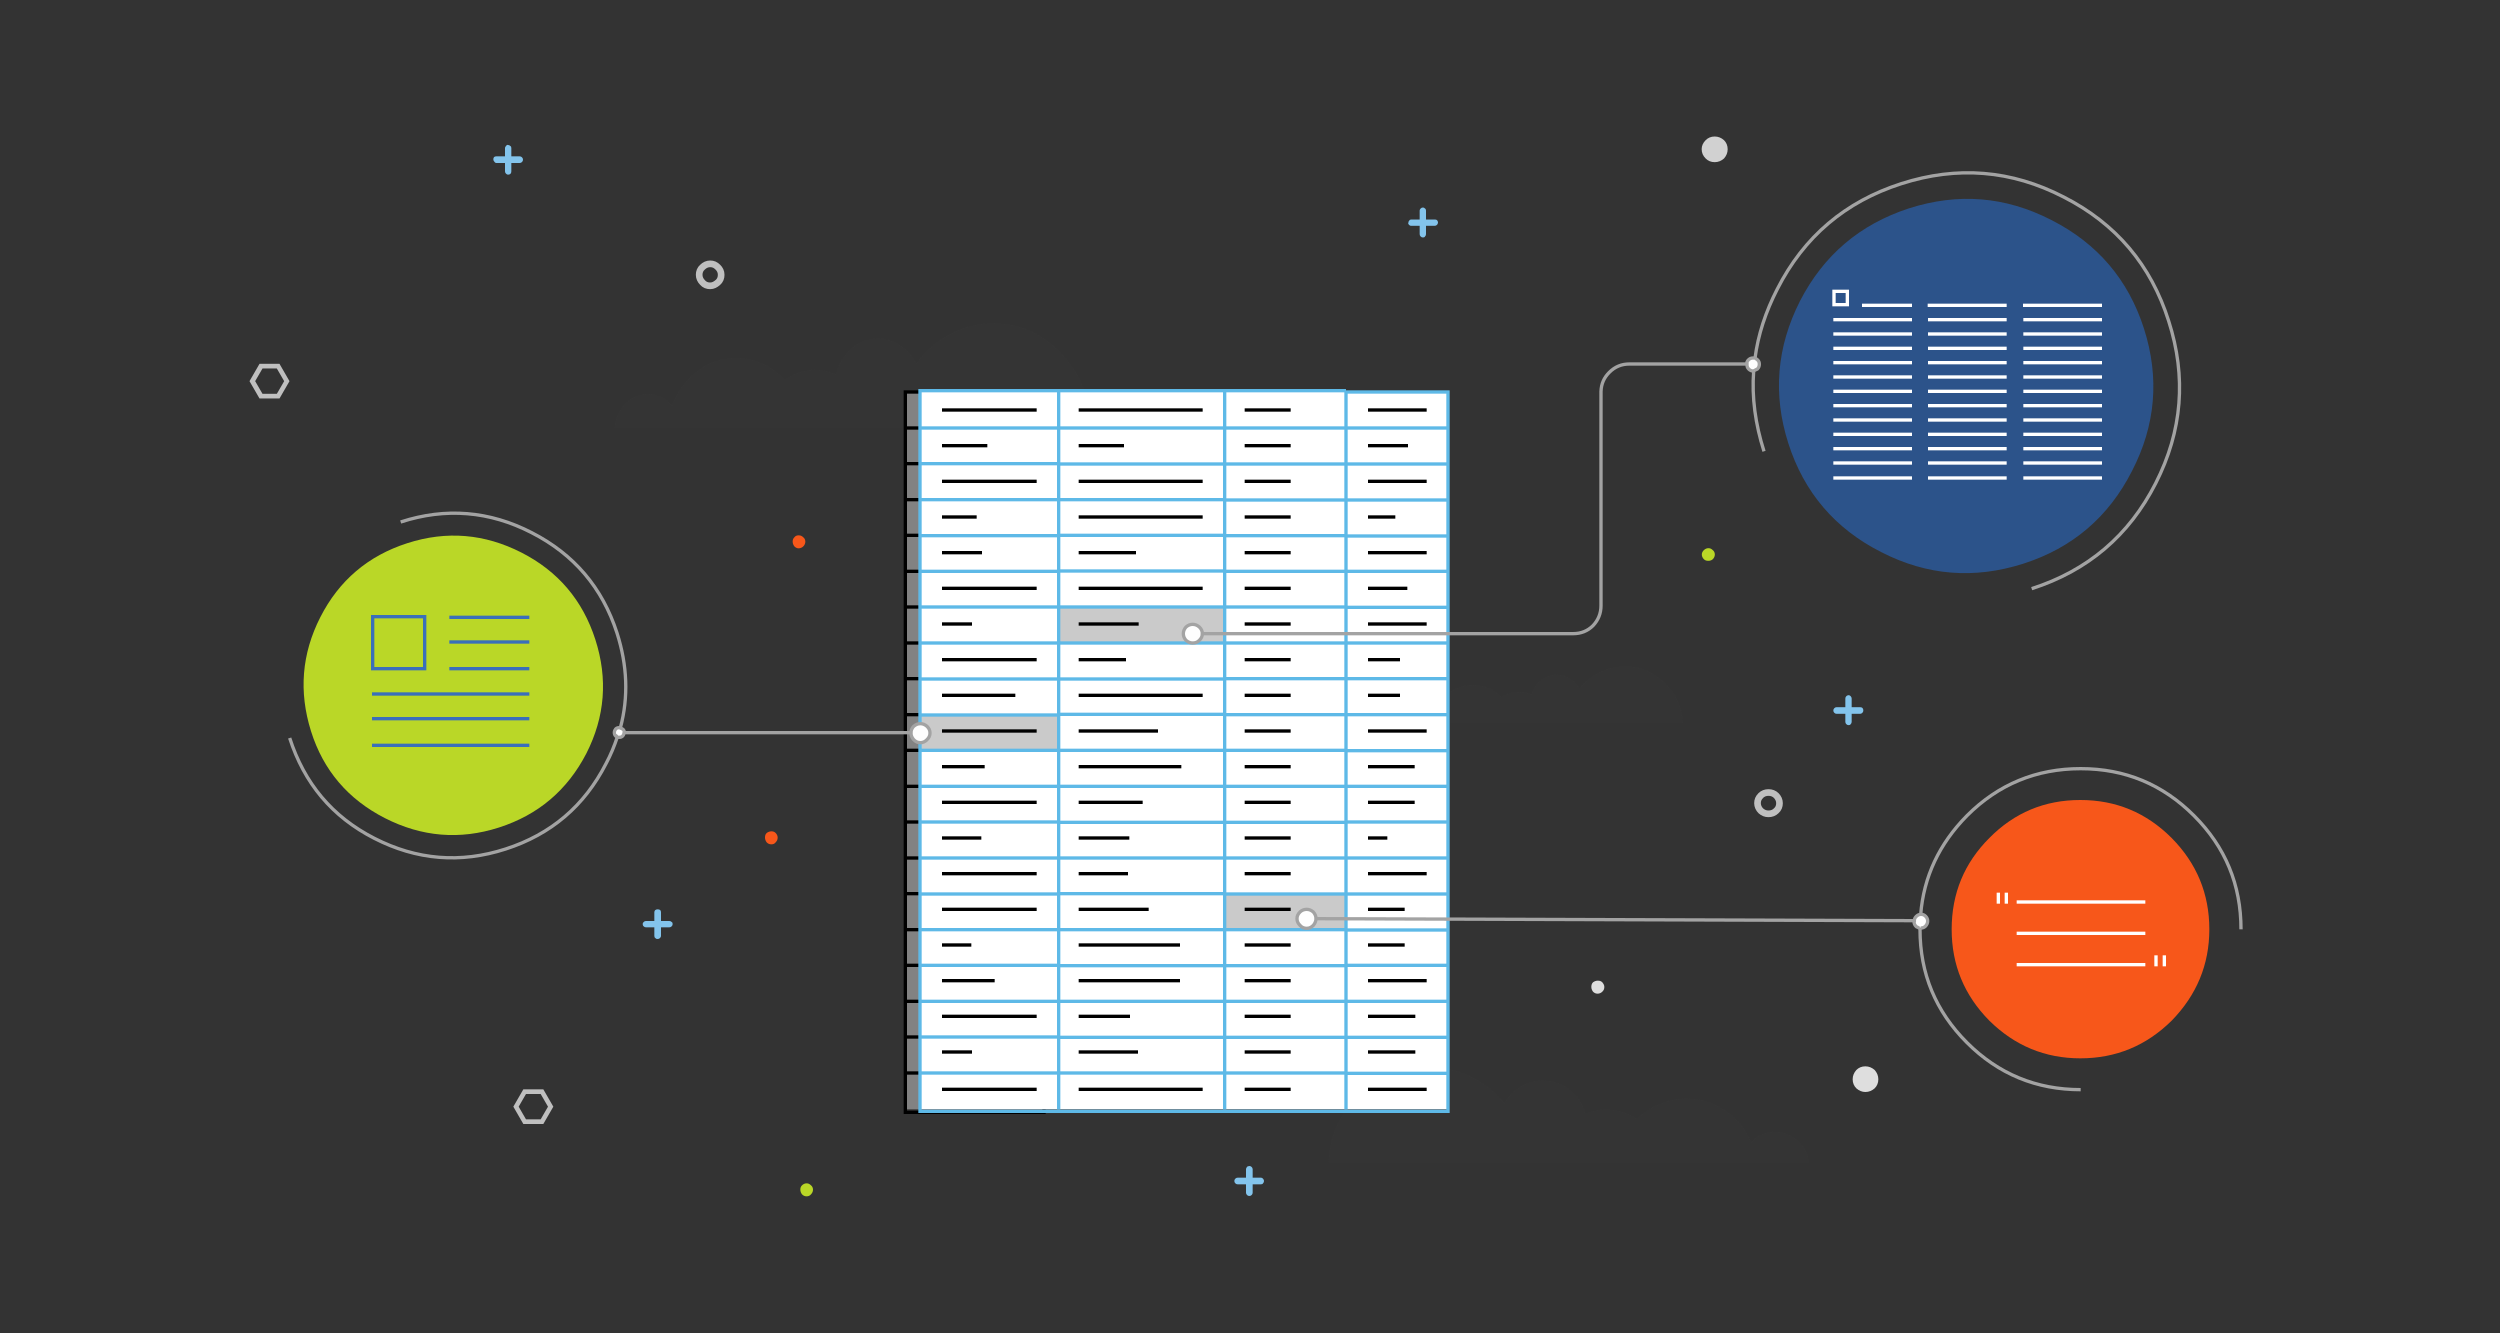 <?xml version="1.0" encoding="utf-8"?>
<!-- Generator: Adobe Illustrator 23.0.1, SVG Export Plug-In . SVG Version: 6.00 Build 0)  -->
<svg version="1.1" id="Layer_2341" xmlns="http://www.w3.org/2000/svg" xmlns:xlink="http://www.w3.org/1999/xlink" x="0px" y="0px"
	 viewBox="0 0 750 400" enable-background="new 0 0 750 400" xml:space="preserve">
<rect x="0" y="0" width="750" height="400" fill="#333333" stroke="none"/>
<g id="clouds_bits">
	<g transform="matrix( 1, 0, 0, 1, 398.6,319.95) " opacity="0.17">
		<g>
			<g transform="matrix( 1, 0, 0, 1, 0,0) ">
				<g>
					<g id="flash0_ai_Layer_1231__Path__48_0_Layer0_0_FILL">
						<path fill="#3D3D3D" d="M144.1,29c-0.2-2.6-1.2-4.8-3.2-6.6c-2-1.8-4.3-2.8-6.9-2.8c-2.9,0-5.4,1-7.3,3.1
							c-1.5-3.9-4.1-7-7.6-9.4c-3.6-2.5-7.5-3.7-11.8-3.7c-2.8,0-5.5,0.6-8.1,1.7c-2.5,1-4.8,2.5-6.7,4.4c-2.8-1.8-5.8-2.8-9.2-2.8
							c-2.1,0-4.2,0.4-6.3,1.2c-0.7-2.9-2.2-5.2-4.6-7.1c-2.4-1.9-5.1-2.8-8.2-2.8c-2.4,0-4.7,0.6-6.8,1.9c-2,1.2-3.6,2.9-4.7,4.9
							C50.1,7.7,46.7,5,42.8,3.1c-4.1-2-8.5-3-13.1-3c-8,0-14.9,2.8-20.7,8.5C3.2,14.1,0.2,21,0,29H144.1z"/>
					</g>
				</g>
			</g>
		</g>
	</g>
	<g transform="matrix( -1, 0, 0, 1, 504.8,199.9) " opacity="0.17">
		<g transform="matrix( 1, 0, 0, 1, 0,0) ">
			<g>
				<g id="flash0_ai_Layer_3121__Path__47_0_Layer0_0_FILL">
					<path fill="#3D3D3D" d="M84.8,17c-0.1-1.5-0.8-2.8-1.9-3.9c-1.1-1.1-2.5-1.6-4.1-1.6c-1.7,0-3.1,0.6-4.3,1.9
						c-0.9-2.3-2.4-4.2-4.5-5.6c-2.1-1.4-4.4-2.2-7-2.2c-3.4,0-6.3,1.2-8.6,3.6C52.8,8.2,51,7.7,49,7.7c-1.3,0-2.5,0.2-3.7,0.7
						c-0.4-1.7-1.3-3.1-2.7-4.2c-1.4-1.1-3-1.7-4.8-1.7c-1.4,0-2.8,0.4-4,1.2c-1.2,0.7-2.1,1.7-2.8,2.9c-1.6-2-3.6-3.6-6-4.8
						c-2.4-1.2-5-1.8-7.7-1.8C12.7,0,8.7,1.7,5.3,5C1.9,8.3,0.1,12.3,0,17H84.8z"/>
				</g>
			</g>
		</g>
	</g>
	<g transform="matrix( 1, 0, 0, 1, 55.55,-411.65) ">
		<g>
			<g id="Layer7_2_FILL">
				<path fill="#BAD727" d="M458.9,578c0-0.5-0.2-1-0.6-1.3c-0.4-0.4-0.8-0.6-1.3-0.6c-0.5,0-1,0.2-1.4,0.6
					c-0.4,0.4-0.6,0.8-0.6,1.3s0.2,1,0.6,1.4c0.4,0.4,0.8,0.5,1.4,0.5c0.5,0,1-0.2,1.3-0.5C458.7,579,458.9,578.5,458.9,578z"/>
			</g>
		</g>
	</g>
	<g transform="matrix( 1, 0, 0, 1, -607.8,-71.9) ">
		<g>
			<g id="Layer7_3_FILL">
				<path fill="#BAD727" d="M851.7,428.8c0-0.5-0.2-1-0.6-1.3c-0.4-0.4-0.8-0.6-1.3-0.6s-1,0.2-1.4,0.6c-0.4,0.4-0.5,0.8-0.5,1.3
					c0,0.5,0.2,1,0.5,1.4c0.4,0.4,0.8,0.6,1.4,0.6c0.5,0,1-0.2,1.3-0.6C851.5,429.8,851.7,429.3,851.7,428.8z"/>
			</g>
		</g>
	</g>
	<g transform="matrix( 1, 0, 0, 1, -356.4,-158.8) ">
		<g>
			<g id="Layer7_4_FILL">
				<path fill="#F7571A" d="M598,321.3c0-0.5-0.2-1-0.6-1.3c-0.4-0.4-0.8-0.6-1.4-0.6s-1,0.2-1.3,0.6c-0.4,0.4-0.5,0.8-0.5,1.3
					c0,0.5,0.2,1,0.5,1.4c0.4,0.4,0.8,0.6,1.3,0.6s1-0.2,1.4-0.6C597.8,322.3,598,321.8,598,321.3z"/>
			</g>
		</g>
	</g>
	<g transform="matrix( 1, 0, 0, 1, -287.6,-198.6) ">
		<g>
			<g id="Layer7_5_FILL">
				<path fill="#F7571A" d="M520.9,449.9c0-0.5-0.2-1-0.6-1.4c-0.4-0.4-0.8-0.5-1.3-0.5s-1,0.2-1.4,0.5c-0.4,0.4-0.5,0.8-0.5,1.4
					c0,0.5,0.2,1,0.5,1.4c0.4,0.4,0.8,0.6,1.4,0.6s1-0.2,1.3-0.6C520.7,450.9,520.9,450.4,520.9,449.9z"/>
			</g>
		</g>
	</g>
	<g transform="matrix( 1, 0, 0, 1, 109.5,-205.8) ">
		<g>
			<g id="Layer7_6_FILL">
				<path fill="#DEDEDE" d="M454,529.6c0-1.1-0.4-2-1.1-2.8c-0.8-0.7-1.7-1.1-2.8-1.1c-1.1,0-2,0.4-2.7,1.1
					c-0.7,0.8-1.1,1.7-1.1,2.8c0,1.1,0.4,2,1.1,2.7c0.8,0.7,1.7,1.1,2.7,1.1c1.1,0,2-0.4,2.8-1.1C453.6,531.6,454,530.7,454,529.6z"
					/>
			</g>
		</g>
	</g>
	<g transform="matrix( 1, 0, 0, 1, -368.1,-198.9) ">
		<g>
			<g id="Layer7_7_FILL">
				<path fill="#DEDEDE" d="M848.8,493.6c-0.4-0.4-0.8-0.5-1.4-0.5c-0.5,0-1,0.2-1.4,0.5c-0.4,0.4-0.5,0.9-0.5,1.4
					c0,0.5,0.2,1,0.5,1.4c0.4,0.4,0.8,0.6,1.4,0.6c0.5,0,1-0.2,1.4-0.6c0.4-0.4,0.6-0.8,0.6-1.4
					C849.4,494.5,849.2,494.1,848.8,493.6z"/>
			</g>
		</g>
	</g>
	<g transform="matrix( 1, 0, 0, 1, -326.2,-538.95) ">
		<g>
			<g id="Layer7_8_FILL">
				<path fill="#D1D1D1" d="M844.5,583.7c0-1.1-0.4-2-1.1-2.7c-0.8-0.7-1.7-1.1-2.8-1.1c-1.1,0-2,0.4-2.7,1.1
					c-0.8,0.8-1.2,1.7-1.2,2.7c0,1.1,0.4,2,1.2,2.8c0.7,0.7,1.6,1.1,2.7,1.1c1.1,0,2-0.4,2.8-1.1
					C844.1,585.7,844.5,584.8,844.5,583.7z"/>
			</g>
		</g>
	</g>
	<g transform="matrix( 1, 0, 0, 1, -462.15,-469.05) ">
		<g>
			<path id="Layer7_10_1_STROKES" fill="none" stroke="#BFBFBF" stroke-width="2" stroke-miterlimit="10" d="M678.5,551.5
				c0,0.9-0.3,1.7-1,2.3s-1.4,1-2.3,1c-0.9,0-1.7-0.3-2.3-1c-0.6-0.6-1-1.4-1-2.3s0.3-1.7,1-2.3c0.6-0.6,1.4-1,2.3-1
				c0.9,0,1.6,0.3,2.3,1C678.1,549.8,678.5,550.5,678.5,551.5z"/>
		</g>
	</g>
	<g transform="matrix( 1, 0, 0, 1, -85.65,-23.35) ">
		<g>
			<path id="Layer7_11_1_STROKES" fill="none" stroke="#BFBFBF" stroke-width="2" stroke-miterlimit="10" d="M619.5,264.3
				c0,0.9-0.3,1.7-1,2.3c-0.6,0.6-1.4,0.9-2.3,0.9c-0.9,0-1.6-0.3-2.3-0.9c-0.6-0.6-1-1.4-1-2.3c0-0.9,0.3-1.6,1-2.3
				c0.6-0.6,1.4-0.9,2.3-0.9c0.9,0,1.7,0.3,2.3,0.9S619.5,263.4,619.5,264.3z"/>
		</g>
	</g>
	<g transform="matrix( 1, 0, 0, 1, -357.6,-222.6) ">
		<g>
			<g id="Layer7_12_MEMBER_0_FILL">
				<path fill="#83C4EC" d="M506.5,271.5h7c0.3,0,0.5-0.1,0.7-0.3c0.2-0.2,0.3-0.4,0.3-0.7c0-0.3-0.1-0.5-0.3-0.7
					c-0.2-0.2-0.4-0.3-0.7-0.3h-7c-0.6,0-0.9,0.3-0.9,0.9c0,0.3,0.1,0.5,0.3,0.7C506.1,271.4,506.3,271.5,506.5,271.5z"/>
			</g>
		</g>
	</g>
	<g transform="matrix( 1, 0, 0, 1, -357.6,-222.6) ">
		<g>
			<g id="Layer7_12_MEMBER_1_FILL">
				<path fill="#83C4EC" d="M509.4,266.4c-0.2,0.2-0.3,0.4-0.3,0.6v7c0,0.3,0.1,0.5,0.3,0.7c0.2,0.2,0.4,0.3,0.6,0.3
					c0.6,0,1-0.3,1-1v-7c0-0.3-0.1-0.5-0.3-0.6c-0.2-0.2-0.4-0.3-0.7-0.3C509.8,266,509.6,266.1,509.4,266.4z"/>
			</g>
		</g>
	</g>
	<g transform="matrix( 1, 0, 0, 1, -486.5,-316.95) ">
		<g>
			<g id="Layer7_13_MEMBER_0_FILL">
				<path fill="#83C4EC" d="M909.2,384.4c0.2,0.2,0.4,0.3,0.6,0.3h7.1c0.3,0,0.5-0.1,0.7-0.3c0.2-0.2,0.2-0.4,0.3-0.6
					c0-0.6-0.3-1-0.9-1h-7.1c-0.3,0-0.5,0.1-0.6,0.3c-0.2,0.2-0.3,0.4-0.3,0.7C908.9,384,909,384.2,909.2,384.4z"/>
			</g>
		</g>
	</g>
	<g transform="matrix( 1, 0, 0, 1, -486.5,-316.95) ">
		<g>
			<g id="Layer7_13_MEMBER_1_FILL">
				<path fill="#83C4EC" d="M914.3,380.1c0-0.2-0.1-0.5-0.3-0.6c-0.2-0.2-0.4-0.3-0.6-0.3c-0.3,0-0.5,0.1-0.7,0.3
					c-0.2,0.2-0.3,0.4-0.3,0.6v7.1c0,0.3,0.1,0.5,0.3,0.7c0.2,0.2,0.4,0.3,0.7,0.3c0.3,0,0.5-0.1,0.6-0.3c0.2-0.2,0.3-0.4,0.3-0.7
					V380.1z"/>
			</g>
		</g>
	</g>
	<g transform="matrix( 1, 0, 0, 1, 151.5,-344.45) ">
		<g>
			<g id="Layer7_14_MEMBER_0_FILL">
				<path fill="#83C4EC" d="M399.5,556.6c-0.3,0-0.5,0.1-0.7,0.3c-0.2,0.2-0.3,0.4-0.3,0.7c0,0.3,0.1,0.5,0.3,0.7
					c0.2,0.2,0.4,0.3,0.7,0.3h7c0.3,0,0.5-0.1,0.7-0.3c0.2-0.2,0.3-0.4,0.3-0.7c0-0.6-0.3-1-1-1H399.5z"/>
			</g>
		</g>
	</g>
	<g transform="matrix( 1, 0, 0, 1, 151.5,-344.45) ">
		<g>
			<g id="Layer7_14_MEMBER_1_FILL">
				<path fill="#83C4EC" d="M404,554c0-0.2-0.1-0.5-0.3-0.7c-0.2-0.2-0.4-0.3-0.6-0.3s-0.5,0.1-0.7,0.3c-0.2,0.2-0.3,0.4-0.3,0.7v7
					c0,0.3,0.1,0.5,0.3,0.7c0.2,0.2,0.4,0.3,0.7,0.3s0.5-0.1,0.6-0.3c0.2-0.2,0.3-0.4,0.3-0.7V554z"/>
			</g>
		</g>
	</g>
	<g transform="matrix( 1, 0, 0, 1, -391.2,-309.1) ">
		<g>
			<g id="Layer7_15_MEMBER_0_FILL">
				<path fill="#83C4EC" d="M584.3,587c0.2,0.2,0.4,0.3,0.7,0.3h7c0.3,0,0.5-0.1,0.7-0.3c0.2-0.2,0.3-0.4,0.3-0.7s-0.1-0.5-0.3-0.6
					c-0.2-0.2-0.4-0.3-0.7-0.3h-7c-0.3,0-0.5,0.1-0.7,0.3c-0.2,0.2-0.3,0.4-0.3,0.6S584.1,586.9,584.3,587z"/>
			</g>
		</g>
	</g>
	<g transform="matrix( 1, 0, 0, 1, -391.2,-309.1) ">
		<g>
			<g id="Layer7_15_MEMBER_1_FILL">
				<path fill="#83C4EC" d="M588.5,590.8c0.3,0,0.5-0.1,0.7-0.3c0.2-0.2,0.3-0.4,0.3-0.6v-7.1c0-0.6-0.3-0.9-1-0.9
					c-0.6,0-1,0.3-1,0.9v7.1c0,0.3,0.1,0.5,0.3,0.6C588,590.8,588.3,590.8,588.5,590.8z"/>
			</g>
		</g>
	</g>
	<g transform="matrix( 1, 0, 0, 1, -366.7,-215.9) ">
		<g>
			<g id="Layer7_16_MEMBER_0_FILL">
				<path fill="#83C4EC" d="M745,571.2c0.3,0,0.5-0.1,0.6-0.3c0.2-0.2,0.3-0.4,0.3-0.7c0-0.2-0.1-0.5-0.3-0.7
					c-0.2-0.2-0.4-0.3-0.6-0.3h-7c-0.3,0-0.5,0.1-0.7,0.3c-0.2,0.2-0.3,0.4-0.3,0.7c0,0.3,0.1,0.5,0.3,0.7c0.2,0.2,0.4,0.3,0.7,0.3
					H745z"/>
			</g>
		</g>
	</g>
	<g transform="matrix( 1, 0, 0, 1, -366.7,-215.9) ">
		<g>
			<g id="Layer7_16_MEMBER_1_FILL">
				<path fill="#83C4EC" d="M740.8,566c-0.2,0.2-0.3,0.4-0.3,0.7v7c0,0.3,0.1,0.5,0.3,0.7c0.2,0.2,0.4,0.3,0.7,0.3
					c0.3,0,0.5-0.1,0.7-0.3c0.2-0.2,0.3-0.4,0.3-0.7v-7c0-0.3-0.1-0.5-0.3-0.7c-0.2-0.2-0.4-0.3-0.7-0.3
					C741.1,565.8,740.9,565.8,740.8,566z"/>
			</g>
		</g>
	</g>
	<g transform="matrix( 1, 0, 0, 1, -358,-165.4) ">
		<g>
			<g id="Layer7_17_FILL">
				<path fill="#BFBFBF" d="M521,492.2h-6l-3,5.2l3,5.2h6l3-5.2L521,492.2 M515.8,493.6h4.4l2.2,3.8l-2.2,3.8h-4.4l-2.2-3.8
					L515.8,493.6z"/>
			</g>
		</g>
	</g>
	<g transform="matrix( 1, 0, 0, 1, -767.45,-177.95) ">
		<g>
			<g id="Layer7_18_FILL">
				<path fill="#BFBFBF" d="M845.3,287.1l-3,5.2l3,5.2h6l3-5.2l-3-5.2H845.3 M846.2,296.1l-2.2-3.8l2.2-3.8h4.3l2.2,3.8l-2.2,3.8
					H846.2z"/>
			</g>
		</g>
	</g>
	<g transform="matrix( 0.762, 0, 0, 0.762, 184.25,97) " opacity="0.17">
		<g transform="matrix( 1, 0, 0, 1, 0,0) ">
			<g>
				<g id="flash0_ai_Layer_1__Path__0_Layer0_0_FILL">
					<path fill="#3D3D3D" d="M187.8,41.1c-0.2-11.4-4.1-21.1-11.6-29.1c-7.5-8-16.5-12-27-12c-6,0-11.7,1.4-17.1,4.3
						c-5.2,2.8-9.6,6.6-13.2,11.5c-1.4-2.9-3.5-5.3-6.1-7C110,6.9,107.1,6,103.9,6c-4,0-7.5,1.3-10.6,4c-3,2.6-5,6-5.9,10.1
						c-2.7-1.2-5.4-1.8-8.2-1.8c-4.3,0-8.3,1.3-12,3.9c-2.5-2.7-5.4-4.8-8.6-6.3c-3.4-1.5-6.9-2.3-10.6-2.3
						c-5.7,0-10.8,1.7-15.4,5.3c-4.5,3.4-7.8,7.9-9.8,13.4c-1.2-1.4-2.6-2.5-4.2-3.3c-1.7-0.8-3.5-1.2-5.3-1.2c-3.5,0-6.5,1.3-9,3.9
						c-2.5,2.6-3.9,5.7-4.1,9.5H187.8z"/>
				</g>
			</g>
		</g>
	</g>
</g>
<g id="main_fill">
	<g transform="matrix( 1, 0, 0, 1, 0,0) ">
		<g>
			<g id="Layer6_0_FILL">
				<path fill="#828282" d="M313.2,311.1v-10.8h-41.6v10.8H313.2 M313.2,321.9v-10.8h-41.6v10.8H313.2 M313.2,332.8v-10.9h-41.6
					v10.9H313.2 M313.2,257.4v-10.8h-41.6v10.8H313.2 M313.2,289.6h-41.6v10.8h41.6V289.6 M271.6,257.4v10.8h41.6v-10.8H271.6
					 M271.6,278.9v10.8h41.6v-10.8H271.6 M271.6,268.1v10.8h41.6v-10.8H271.6 M313.2,214.4v-10.8h-41.6v10.8H313.2 M313.2,225.1
					v-10.8h-41.6v10.8H313.2 M313.2,235.9v-10.8h-41.6v10.8H313.2 M313.2,246.6v-10.8h-41.6v10.8H313.2 M313.2,192.9h-41.6v10.8
					h41.6V192.9 M271.6,139.1v10.8h41.6v-10.8H271.6 M271.6,182.1v10.8h41.6v-10.8H271.6 M271.6,171.4v10.8h41.6v-10.8H271.6
					 M271.6,160.6v10.8h41.6v-10.8H271.6 M271.6,149.9v10.8h41.6v-10.8H271.6 M313.2,139.1v-10.8h-41.6v10.8H313.2 M313.2,128.4
					v-10.8h-41.6v10.8H313.2z"/>
			</g>
		</g>
		<g>
			<path id="Layer6_0_1_STROKES" fill="none" stroke="#000000" stroke-miterlimit="10" d="M313.2,128.4v10.8v10.8v10.8v10.8v10.8
				v10.8v10.8v10.8v10.8v10.8v10.8v10.8v10.8v10.8v10.8v10.8v10.8v10.8v10.9h-41.6v-10.9v-10.8v-10.8v-10.8v-10.8v-10.8v-10.8v-10.8
				v-10.8v-10.8v-10.8v-10.8v-10.8v-10.8v-10.8v-10.8v-10.8v-10.8v-10.8v-10.8h41.6V128.4h-41.6 M271.6,149.9h41.6 M271.6,139.1
				h41.6 M271.6,192.9h41.6 M271.6,160.6h41.6 M271.6,171.4h41.6 M271.6,182.1h41.6 M271.6,289.6h41.6 M271.6,268.1h41.6
				 M271.6,235.9h41.6 M271.6,225.1h41.6 M271.6,214.4h41.6 M271.6,203.6h41.6 M271.6,246.6h41.6 M271.6,257.4h41.6 M271.6,278.9
				h41.6 M271.6,321.9h41.6 M271.6,311.1h41.6 M271.6,300.4h41.6"/>
		</g>
	</g>
</g>
<g id="main">
	<g transform="matrix( 1, 0, 0, 1, 0,0) ">
		<g>
			<g id="Layer5_0_FILL">
				<path fill="#FFFFFF" d="M317.6,332.8v-10.9H276v10.9H317.6 M317.6,321.9v-10.8H276v10.8H317.6 M317.6,311.1v-10.8H276v10.8
					H317.6 M317.6,289.6H276v10.8h41.6V289.6 M276,246.6v10.8h41.6v-10.8H276 M276,268.1v10.8h41.6v-10.8H276 M276,278.9v10.8h41.6
					v-10.8H276 M276,257.4v10.8h41.6v-10.8H276 M317.6,246.6v-10.8H276v10.8H317.6 M317.6,235.9v-10.8H276v10.8H317.6 M317.6,214.4
					v-10.8H276v10.8H317.6 M317.6,149.9v-10.8H276v10.8H317.6 M317.6,192.9H276v10.8h41.6V192.9 M276,149.9v10.8h41.6v-10.8H276
					 M276,160.6v10.8h41.6v-10.8H276 M276,171.4v10.8h41.6v-10.8H276 M276,182.1v10.8h41.6v-10.8H276 M317.6,128.4v-10.8H276v10.8
					H317.6 M317.6,139.1v-10.8H276v10.8H317.6 M367.4,203.6v-10.8h-49.8v10.8H367.4 M367.4,300.4v-10.8h-49.8v10.8H367.4
					 M434.4,300.4v-10.8h-30.6v10.8H434.4 M403.8,311.1v10.8h30.6v-10.8H403.8 M367.4,321.9v-10.8h-49.8v10.8H367.4 M367.4,311.1
					v10.8h36.4v-10.8H367.4 M403.8,321.9v10.9h30.6v-10.9H403.8 M367.4,332.8v-10.9h-49.8v10.9H367.4 M367.4,321.9v10.9h36.4v-10.9
					H367.4 M367.4,311.1v-10.8h-49.8v10.8H367.4 M403.8,311.1v-10.8h-36.4v10.8H403.8 M403.8,300.4v10.8h30.6v-10.8H403.8
					 M367.4,257.4v-10.8h-49.8v10.8H367.4 M403.8,289.6h-36.4v10.8h36.4V289.6 M367.4,278.9v-10.8h-49.8v10.8H367.4 M367.4,289.6
					v-10.8h-49.8v10.8H367.4 M367.4,278.9v10.8h36.4v-10.8H367.4 M367.4,268.1v-10.8h-49.8v10.8H367.4 M403.8,268.1v-10.8h-36.4
					v10.8H403.8 M403.8,246.6h-36.4v10.8h36.4V246.6 M367.4,225.1v-10.8h-49.8v10.8H367.4 M367.4,214.4v10.8h36.4v-10.8H367.4
					 M367.4,246.6v-10.8h-49.8v10.8H367.4 M367.4,235.9v10.8h36.4v-10.8H367.4 M367.4,235.9v-10.8h-49.8v10.8H367.4 M367.4,225.1
					v10.8h36.4v-10.8H367.4 M367.4,214.4v-10.8h-49.8v10.8H367.4 M403.8,214.4v-10.8h-36.4v10.8H403.8 M434.4,257.4v-10.8h-30.6
					v10.8H434.4 M434.4,289.6v-10.8h-30.6v10.8H434.4 M434.4,278.9v-10.8h-30.6v10.8H434.4 M434.4,268.1v-10.8h-30.6v10.8H434.4
					 M434.4,235.9v-10.8h-30.6v10.8H434.4 M434.4,225.1v-10.8h-30.6v10.8H434.4 M434.4,214.4v-10.8h-30.6v10.8H434.4 M434.4,246.6
					v-10.8h-30.6v10.8H434.4 M434.4,192.9h-30.6v10.8h30.6V192.9 M367.4,149.9v-10.8h-49.8v10.8H367.4 M403.8,139.1v10.8h30.6v-10.8
					H403.8 M403.8,171.4v10.8h30.6v-10.8H403.8 M403.8,192.9h-36.4v10.8h36.4V192.9 M367.4,182.1v-10.8h-49.8v10.8H367.4
					 M367.4,171.4v10.8h36.4v-10.8H367.4 M403.8,182.1v10.8h30.6v-10.8H403.8 M367.4,182.1v10.8h36.4v-10.8H367.4 M367.4,171.4
					v-10.8h-49.8v10.8H367.4 M367.4,160.6v-10.8h-49.8v10.8H367.4 M403.8,171.4v-10.8h-36.4v10.8H403.8 M403.8,160.6v10.8h30.6
					v-10.8H403.8 M403.8,160.6v-10.8h-36.4v10.8H403.8 M403.8,149.9v10.8h30.6v-10.8H403.8 M367.4,128.4v-10.8h-49.8v10.8H367.4
					 M367.4,139.1v-10.8h-49.8v10.8H367.4 M403.8,139.1h-36.4v10.8h36.4V139.1 M403.8,128.4v-10.8h-36.4v10.8H403.8 M403.8,117.6
					v10.8h30.6v-10.8H403.8 M403.8,139.1v-10.8h-36.4v10.8H403.8 M403.8,128.4v10.8h30.6v-10.8H403.8z"/>
				<path fill="#CACACA" d="M317.6,225.1v-10.8H276v10.8H317.6 M367.4,268.1v10.8h36.4v-10.8H367.4 M367.4,192.9v-10.8h-49.8v10.8
					H367.4z"/>
			</g>
		</g>
		<g>
			<path id="Layer5_0_1_STROKES" fill="none" stroke="#5EB9E7" stroke-miterlimit="10" d="M434.4,128.4h-30.6v10.8h30.6V128.4v-10.8
				h-30.6v10.8h-36.4v10.8h36.4v10.8h30.6v-10.8 M276,214.4v-10.8v-10.8v-10.8v-10.8v-10.8v-10.8v-10.8v-10.8v-10.8h41.6h49.8h36.4
				 M367.4,117.6v10.8h-49.8v10.8h49.8v10.8h36.4v10.8h30.6v-10.8 M403.8,160.6v10.8h30.6v-10.8 M367.4,149.9v10.8h36.4
				 M367.4,160.6v10.8h36.4v10.8h30.6v-10.8 M367.4,182.1v10.8h36.4v-10.8H367.4v-10.8h-49.8v10.8H367.4z M434.4,182.1v10.8v10.8
				v10.8v10.8v10.8v10.8v10.8v10.8v10.8v10.8v10.8v10.8v10.8v10.9h-30.6h-36.4h-49.8H276v-10.9v-10.8v-10.8v-10.8v-10.8v-10.8v-10.8
				v-10.8v-10.8v-10.8v-10.8h41.6v-10.8H276 M403.8,192.9h30.6 M434.4,203.6h-30.6v10.8h30.6 M403.8,203.6h-36.4v10.8h36.4v10.8
				h30.6 M367.4,225.1v10.8h36.4v-10.8H367.4v-10.8h-49.8v10.8H367.4z M367.4,235.9v10.8h36.4v-10.8h30.6 M434.4,257.4h-30.6v10.8
				h30.6 M403.8,257.4h-36.4v10.8h36.4v10.8h30.6 M367.4,278.9v10.8h36.4v-10.8H367.4v-10.8h-49.8v10.8H367.4z M367.4,246.6v10.8
				h-49.8v10.8H276 M434.4,246.6h-30.6v10.8 M434.4,300.4h-30.6v10.8h30.6 M403.8,300.4h-36.4v10.8h36.4v10.8h30.6 M403.8,332.8
				v-10.9h-36.4v10.9 M367.4,311.1v10.8h-49.8v10.9 M367.4,289.6v10.8h-49.8v10.8h49.8 M434.4,289.6h-30.6v10.8 M367.4,192.9v10.8
				h-49.8v-10.8H276 M403.8,192.9v10.8 M317.6,117.6v10.8H276 M367.4,160.6h-49.8v10.8H276 M317.6,182.1v10.8h49.8 M367.4,149.9
				h-49.8v10.8H276 M276,182.1h41.6 M317.6,139.1v10.8H276 M276,139.1h41.6 M317.6,225.1v10.8h49.8 M317.6,235.9v10.8h49.8
				 M317.6,278.9v10.8h49.8 M276,278.9h41.6 M276,257.4h41.6v-10.8H276 M276,225.1h41.6 M276,235.9h41.6 M276,289.6h41.6v10.8H276
				 M317.6,311.1v10.8H276 M276,311.1h41.6"/>
		</g>
	</g>
</g>
<g id="fills">
	<g transform="matrix( 1, 0, 0, 1, 0,0) ">
		<g>
			<path id="Layer4_0_1_STROKES" fill="none" stroke="#000000" stroke-miterlimit="10" d="M373.4,123h13.8 M373.4,133.7h13.8
				 M373.4,144.4h13.8 M373.4,155.1h13.8 M373.4,187.2h13.8 M373.4,176.5h13.8 M373.4,165.8h13.8 M373.4,197.9h13.8 M410.4,144.4
				H428 M410.4,123H428 M410.4,133.7h12 M410.4,165.8H428 M410.4,187.2H428 M410.4,176.5h11.8 M410.4,197.9h9.6 M410.4,155.1h8.2
				 M410.4,219.3H428 M410.4,230h14 M410.4,240.7h14 M410.4,208.6h9.6 M410.4,262.1H428 M410.4,294.2H428 M410.4,283.5h11
				 M410.4,272.8h11 M410.4,251.4h5.8 M373.4,230h13.8 M373.4,219.3h13.8 M373.4,208.6h13.8 M373.4,240.7h13.8 M373.4,251.4h13.8
				 M373.4,262.1h13.8 M373.4,272.8h13.8 M373.4,283.5h13.8 M373.4,294.2h13.8 M373.4,326.8h13.8 M373.4,315.6h13.8 M373.4,304.9
				h13.8 M410.4,326.8H428 M410.4,315.6h14.2 M410.4,304.9h14.2 M282.6,123H311 M282.6,144.4H311 M282.6,197.9H311 M282.6,176.5H311
				 M282.6,133.7h13.6 M282.6,155.1H293 M282.6,165.8h12 M282.6,187.2h9 M282.6,240.7H311 M282.6,219.3H311 M282.6,262.1H311
				 M282.6,272.8H311 M282.6,208.6h22 M282.6,230h12.8 M282.6,251.4h11.8 M282.6,283.5h8.8 M282.6,294.2h15.8 M282.6,326.8H311
				 M282.6,304.9H311 M282.6,315.6h9 M323.6,123h37.2 M323.6,155.1h37.2 M323.6,144.4h37.2 M323.6,176.5h37.2 M323.6,208.6h37.2
				 M323.6,326.8h37.2 M323.6,133.7h13.6 M323.6,165.8h17.2 M323.6,197.9h14.2 M323.6,187.2h18 M323.6,219.3h23.8 M323.6,230h30.8
				 M323.6,240.7h19.2 M323.6,251.4h15.2 M323.6,262.1h14.8 M323.6,272.8h21 M323.6,283.5H354 M323.6,294.2H354 M323.6,304.9H339
				 M323.6,315.6h17.8"/>
		</g>
	</g>
</g>
<g id="circles">
	<g transform="matrix( 1, 0, 0, 1, -17.2,1.35) ">
		<g>
			<g id="Layer3_0_FILL">
				<path fill="#BAD727" d="M195.8,190.5c-3.8-11.8-11.2-20.5-22.2-26.1c-11-5.6-22.4-6.6-34.2-2.8c-11.8,3.8-20.5,11.2-26.1,22.2
					c-5.6,11-6.5,22.4-2.8,34.2s11.2,20.5,22.2,26.1c11,5.6,22.4,6.6,34.2,2.8c11.8-3.8,20.5-11.2,26.2-22.2
					C198.7,213.7,199.6,202.3,195.8,190.5z"/>
			</g>
		</g>
	</g>
	<g transform="matrix( 1, 0, 0, 1, -303.2,-198.6) ">
		<g>
			<g id="Layer3_1_FILL">
				<path fill="#F7571A" d="M966,477.4c0-10.7-3.8-19.8-11.3-27.4c-7.6-7.6-16.7-11.4-27.4-11.4c-10.7,0-19.8,3.8-27.3,11.4
					c-7.5,7.5-11.3,16.6-11.3,27.4c0,10.7,3.8,19.8,11.3,27.4c7.6,7.5,16.7,11.3,27.3,11.3c10.7,0,19.8-3.8,27.4-11.3
					C962.2,497.1,966,488,966,477.4z"/>
			</g>
		</g>
	</g>
	<g transform="matrix( 1, 0, 0, 1, -166.4,-154.3) ">
		<g>
			<g id="Layer3_2_FILL">
				<path fill="#2C538A" d="M809.6,252.9c-4.7-14.7-14-25.6-27.8-32.6c-13.8-7.1-28-8.2-42.7-3.5c-14.7,4.8-25.6,14-32.7,27.8
					c-7,13.8-8.2,28-3.5,42.7c4.7,14.7,14,25.6,27.8,32.6c13.8,7.1,28,8.2,42.7,3.5c14.7-4.7,25.6-14,32.6-27.8
					C813.1,281.9,814.3,267.6,809.6,252.9z"/>
			</g>
		</g>
	</g>
</g>
<g id="connectors">
	<g transform="matrix( 1, 0, 0, 1, 0,0) ">
		<g>
			<g id="Layer2_0_FILL">
				<path fill="#FEFEFE" d="M526.4,111.2c-0.1,0-0.3,0-0.5,0.1c0,0,0.1,0,0.1,0C526.2,111.2,526.3,111.2,526.4,111.2 M527.2,110.8
					C527.2,110.7,527.2,110.7,527.2,110.8c0.5-0.4,0.6-0.9,0.6-1.4c0-0.5-0.2-1-0.5-1.3c-0.2-0.2-0.5-0.4-0.8-0.5
					c-0.2,0-0.3-0.1-0.5-0.1c-0.5,0-1,0.2-1.4,0.6c-0.3,0.3-0.5,0.7-0.5,1.2c0,0,0,0.1,0,0.2c0,0.5,0.2,1,0.5,1.3
					c0.4,0.4,0.8,0.6,1.4,0.6h0c0.2,0,0.3,0,0.5-0.1C526.7,111.1,526.9,110.9,527.2,110.8 M360.7,190.1c0-0.8-0.3-1.4-0.9-2
					c-0.6-0.5-1.2-0.8-2-0.8s-1.4,0.3-2,0.8c-0.5,0.6-0.8,1.2-0.8,2c0,0.8,0.3,1.4,0.8,2c0.6,0.6,1.2,0.8,2,0.8c0.8,0,1.4-0.3,2-0.8
					C360.4,191.5,360.7,190.8,360.7,190.1 M576,278.5c0,0,0.1,0,0.2,0c-0.2,0-0.3,0-0.5-0.1C575.8,278.4,575.9,278.4,576,278.5
					 M577.6,277.9c0.4-0.4,0.6-0.9,0.6-1.5c0-0.5-0.2-1-0.6-1.4c-0.4-0.4-0.8-0.6-1.4-0.6h0c-0.5,0-1,0.2-1.4,0.6
					c-0.4,0.4-0.6,0.8-0.6,1.3c0,0,0,0.1,0,0.1c0,0.6,0.2,1,0.6,1.5c0,0,0.1,0.1,0.1,0.1c0.3,0.1,0.5,0.3,0.8,0.4
					c0.1,0,0.3,0,0.5,0.1h0C576.8,278.5,577.2,278.3,577.6,277.9 M394,277.6c0.5-0.6,0.8-1.2,0.8-2v0c0-0.8-0.3-1.4-0.8-2
					c-0.6-0.5-1.2-0.8-2-0.8c-0.8,0-1.5,0.3-2,0.8c-0.6,0.6-0.9,1.2-0.9,2s0.3,1.4,0.9,2c0.5,0.6,1.2,0.9,2,0.9
					C392.7,278.5,393.4,278.2,394,277.6 M273.2,219.7L273.2,219.7c0,0.8,0.3,1.5,0.8,2.1c0.6,0.6,1.2,0.9,2,0.9c0.8,0,1.4-0.3,2-0.9
					s0.9-1.2,0.9-2s-0.3-1.4-0.9-2c-0.6-0.5-1.2-0.8-2-0.8s-1.4,0.3-2,0.8C273.5,218.3,273.2,219,273.2,219.7 M186.8,218.7
					c-0.2-0.2-0.5-0.4-0.8-0.4c-0.1,0-0.2,0-0.3,0c-0.4,0-0.8,0.2-1.1,0.4c-0.3,0.3-0.4,0.6-0.4,1c0,0.4,0.2,0.8,0.4,1.1
					c0,0,0,0,0.1,0.1l0.1,0.1c0.1,0.1,0.3,0.2,0.4,0.3c0.1,0.1,0.3,0.1,0.4,0.1h0c0,0,0.1,0,0.1,0c0.4,0,0.8-0.1,1.1-0.4
					c0.3-0.3,0.4-0.6,0.4-1.1C187.2,219.3,187.1,219,186.8,218.7z"/>
			</g>
		</g>
		<g>
			<path id="Layer2_0_1_STROKES" fill="none" stroke="#A3A3A3" stroke-miterlimit="10" d="M576.2,274.4c0.9-11.4,5.6-21.3,13.9-29.7
				c9.4-9.4,20.8-14.1,34.1-14.1s24.6,4.7,34,14.1c9.4,9.4,14.1,20.7,14.1,34.1 M526.5,107.5c0.9-7,3.2-14,6.7-20.8
				c8-15.7,20.4-26.2,37.2-31.6s33-4.1,48.7,4c15.7,8,26.2,20.4,31.5,37.2c5.4,16.8,4.1,33-3.9,48.7c-8,15.7-20.4,26.2-37.2,31.6
				 M526.5,107.5c0.3,0.1,0.5,0.2,0.8,0.5c0.4,0.4,0.5,0.8,0.5,1.3c0,0.5-0.2,1-0.5,1.3c0,0-0.1,0.1-0.1,0.1
				c-0.3,0.1-0.5,0.3-0.8,0.4 M529.2,135.4c-2.6-8.2-3.7-16.2-3.1-24.1 M524,109.2c0-0.5,0.2-0.9,0.5-1.2c0.4-0.4,0.8-0.6,1.4-0.6
				c0.2,0,0.4,0,0.6,0.1 M526,111.3L526,111.3c-0.6,0-1-0.2-1.4-0.6c-0.4-0.4-0.5-0.8-0.5-1.3c0-0.1,0-0.1,0-0.2h-35.3
				c-2.3,0-4.3,0.8-6,2.5c-1.6,1.6-2.4,3.4-2.5,5.7v64.3c0,2.3-0.8,4.3-2.4,6c-1.6,1.6-3.6,2.4-6,2.4H360.7c0,0.8-0.3,1.4-0.9,2
				c-0.6,0.6-1.2,0.8-2,0.8c-0.8,0-1.4-0.3-2-0.8c-0.5-0.6-0.8-1.2-0.8-2c0-0.8,0.3-1.4,0.8-2c0.6-0.5,1.2-0.8,2-0.8s1.4,0.3,2,0.8
				c0.6,0.6,0.9,1.2,0.9,2 M526.4,111.2c-0.1,0-0.3,0-0.5,0.1 M394.8,275.6c0,0.7-0.3,1.4-0.8,2c-0.6,0.6-1.2,0.9-2,0.9
				c-0.8,0-1.5-0.3-2-0.9c-0.6-0.6-0.9-1.2-0.9-2s0.3-1.4,0.9-2c0.5-0.5,1.2-0.8,2-0.8c0.8,0,1.4,0.3,2,0.8
				C394.5,274.2,394.8,274.8,394.8,275.6L394.8,275.6l179.5,0.6c0-0.5,0.2-0.9,0.6-1.3c0.4-0.4,0.9-0.6,1.4-0.6h0
				c0.6,0,1,0.2,1.4,0.6c0.4,0.4,0.6,0.9,0.6,1.4c0,0.6-0.2,1-0.6,1.5c-0.4,0.4-0.8,0.6-1.4,0.6h0 M576,278.5c0,0.1,0,0.2,0,0.3
				c0,13.3,4.7,24.6,14.1,34c9.4,9.4,20.8,14.1,34.1,14.1 M575.7,278.4c-0.3-0.1-0.5-0.3-0.8-0.4c0,0-0.1-0.1-0.1-0.1
				c-0.4-0.4-0.6-0.9-0.6-1.5c0-0.1,0-0.1,0-0.1 M576.2,278.5c-0.2,0-0.3,0-0.5-0.1 M120.2,156.6c13.5-4.4,26.7-3.3,39.3,3.2
				c12.7,6.5,21.2,16.5,25.6,30.1c3.1,9.7,3.5,19.2,1,28.5c0.3,0.1,0.5,0.2,0.8,0.4c0.3,0.3,0.4,0.6,0.4,1h86c0-0.7,0.3-1.4,0.8-1.9
				c0.6-0.5,1.2-0.8,2-0.8s1.4,0.3,2,0.8c0.6,0.6,0.9,1.2,0.9,2s-0.3,1.4-0.9,2s-1.2,0.9-2,0.9c-0.8,0-1.4-0.3-2-0.9
				c-0.5-0.6-0.8-1.2-0.8-2v-0.1 M185.6,221.2c-0.1,0-0.3,0-0.4-0.1c-0.9,2.7-2,5.4-3.4,8c-6.5,12.7-16.5,21.2-30.1,25.6
				c-13.6,4.4-26.7,3.3-39.4-3.2S91.3,235,86.9,221.4 M184.8,220.9L184.8,220.9c-0.1-0.1-0.1-0.1-0.1-0.1c-0.3-0.3-0.4-0.6-0.4-1.1
				c0-0.4,0.2-0.7,0.4-1c0.3-0.3,0.6-0.4,1.1-0.4c0.1,0,0.2,0,0.3,0 M187.2,219.7c0,0.4-0.1,0.8-0.4,1.1c-0.3,0.3-0.6,0.4-1.1,0.4
				c0,0,0,0-0.1,0h-0.1 M185.2,221.1L185.2,221.1c-0.2,0-0.3-0.1-0.4-0.2"/>
		</g>
	</g>
</g>
<g id="icons">
	<g transform="matrix( 1, 0, 0, 1, 0,0) ">
		<g>
			<path id="Layer1_0_1_STROKES" fill="none" stroke="#3A6FBB" stroke-miterlimit="10" d="M134.8,185.2h24 M134.8,192.6h24
				 M111.8,185h15.6v15.6h-15.6V185z M134.8,200.6h24 M111.6,208.2h47.2 M111.6,215.6h47.2 M111.6,223.6h47.2"/>
		</g>
		<g>
			<path id="Layer1_0_2_STROKES" fill="none" stroke="#FFFFFF" stroke-miterlimit="10" d="M649.3,289.9v-3.3 M602,95.9h-23.6
				 M578.3,91.6H602 M606.9,91.6h23.7 M630.6,95.9H607 M550.2,87.4h4v4h-4V87.4z M602,117.4h-23.6 M602,108.8h-23.6 M602,121.7
				h-23.6 M602,126h-23.6 M602,100.2h-23.6 M602,143.4h-23.6 M602,138.9h-23.6 M602,134.6h-23.6 M602,130.3h-23.6 M602,113.1h-23.6
				 M602,104.5h-23.6 M630.6,100.2H607 M630.6,126H607 M630.6,121.7H607 M630.6,143.4H607 M630.6,138.9H607 M630.6,134.6H607
				 M630.6,130.3H607 M630.6,113.1H607 M630.6,104.5H607 M630.6,108.8H607 M630.6,117.4H607 M573.6,138.9H550 M573.6,134.6H550
				 M573.6,130.3H550 M573.6,113.1H550 M573.6,104.5H550 M573.6,108.8H550 M573.6,117.4H550 M573.6,126H550 M573.6,121.7H550
				 M573.6,143.4H550 M573.6,95.9H550 M573.6,100.2H550 M558.6,91.6h15 M601.9,271.1v-3.3 M599.5,271.1v-3.3 M646.8,289.9v-3.3
				 M605,270.6h38.6 M605,280h38.6 M605,289.4h38.6"/>
		</g>
	</g>
</g>
</svg>
